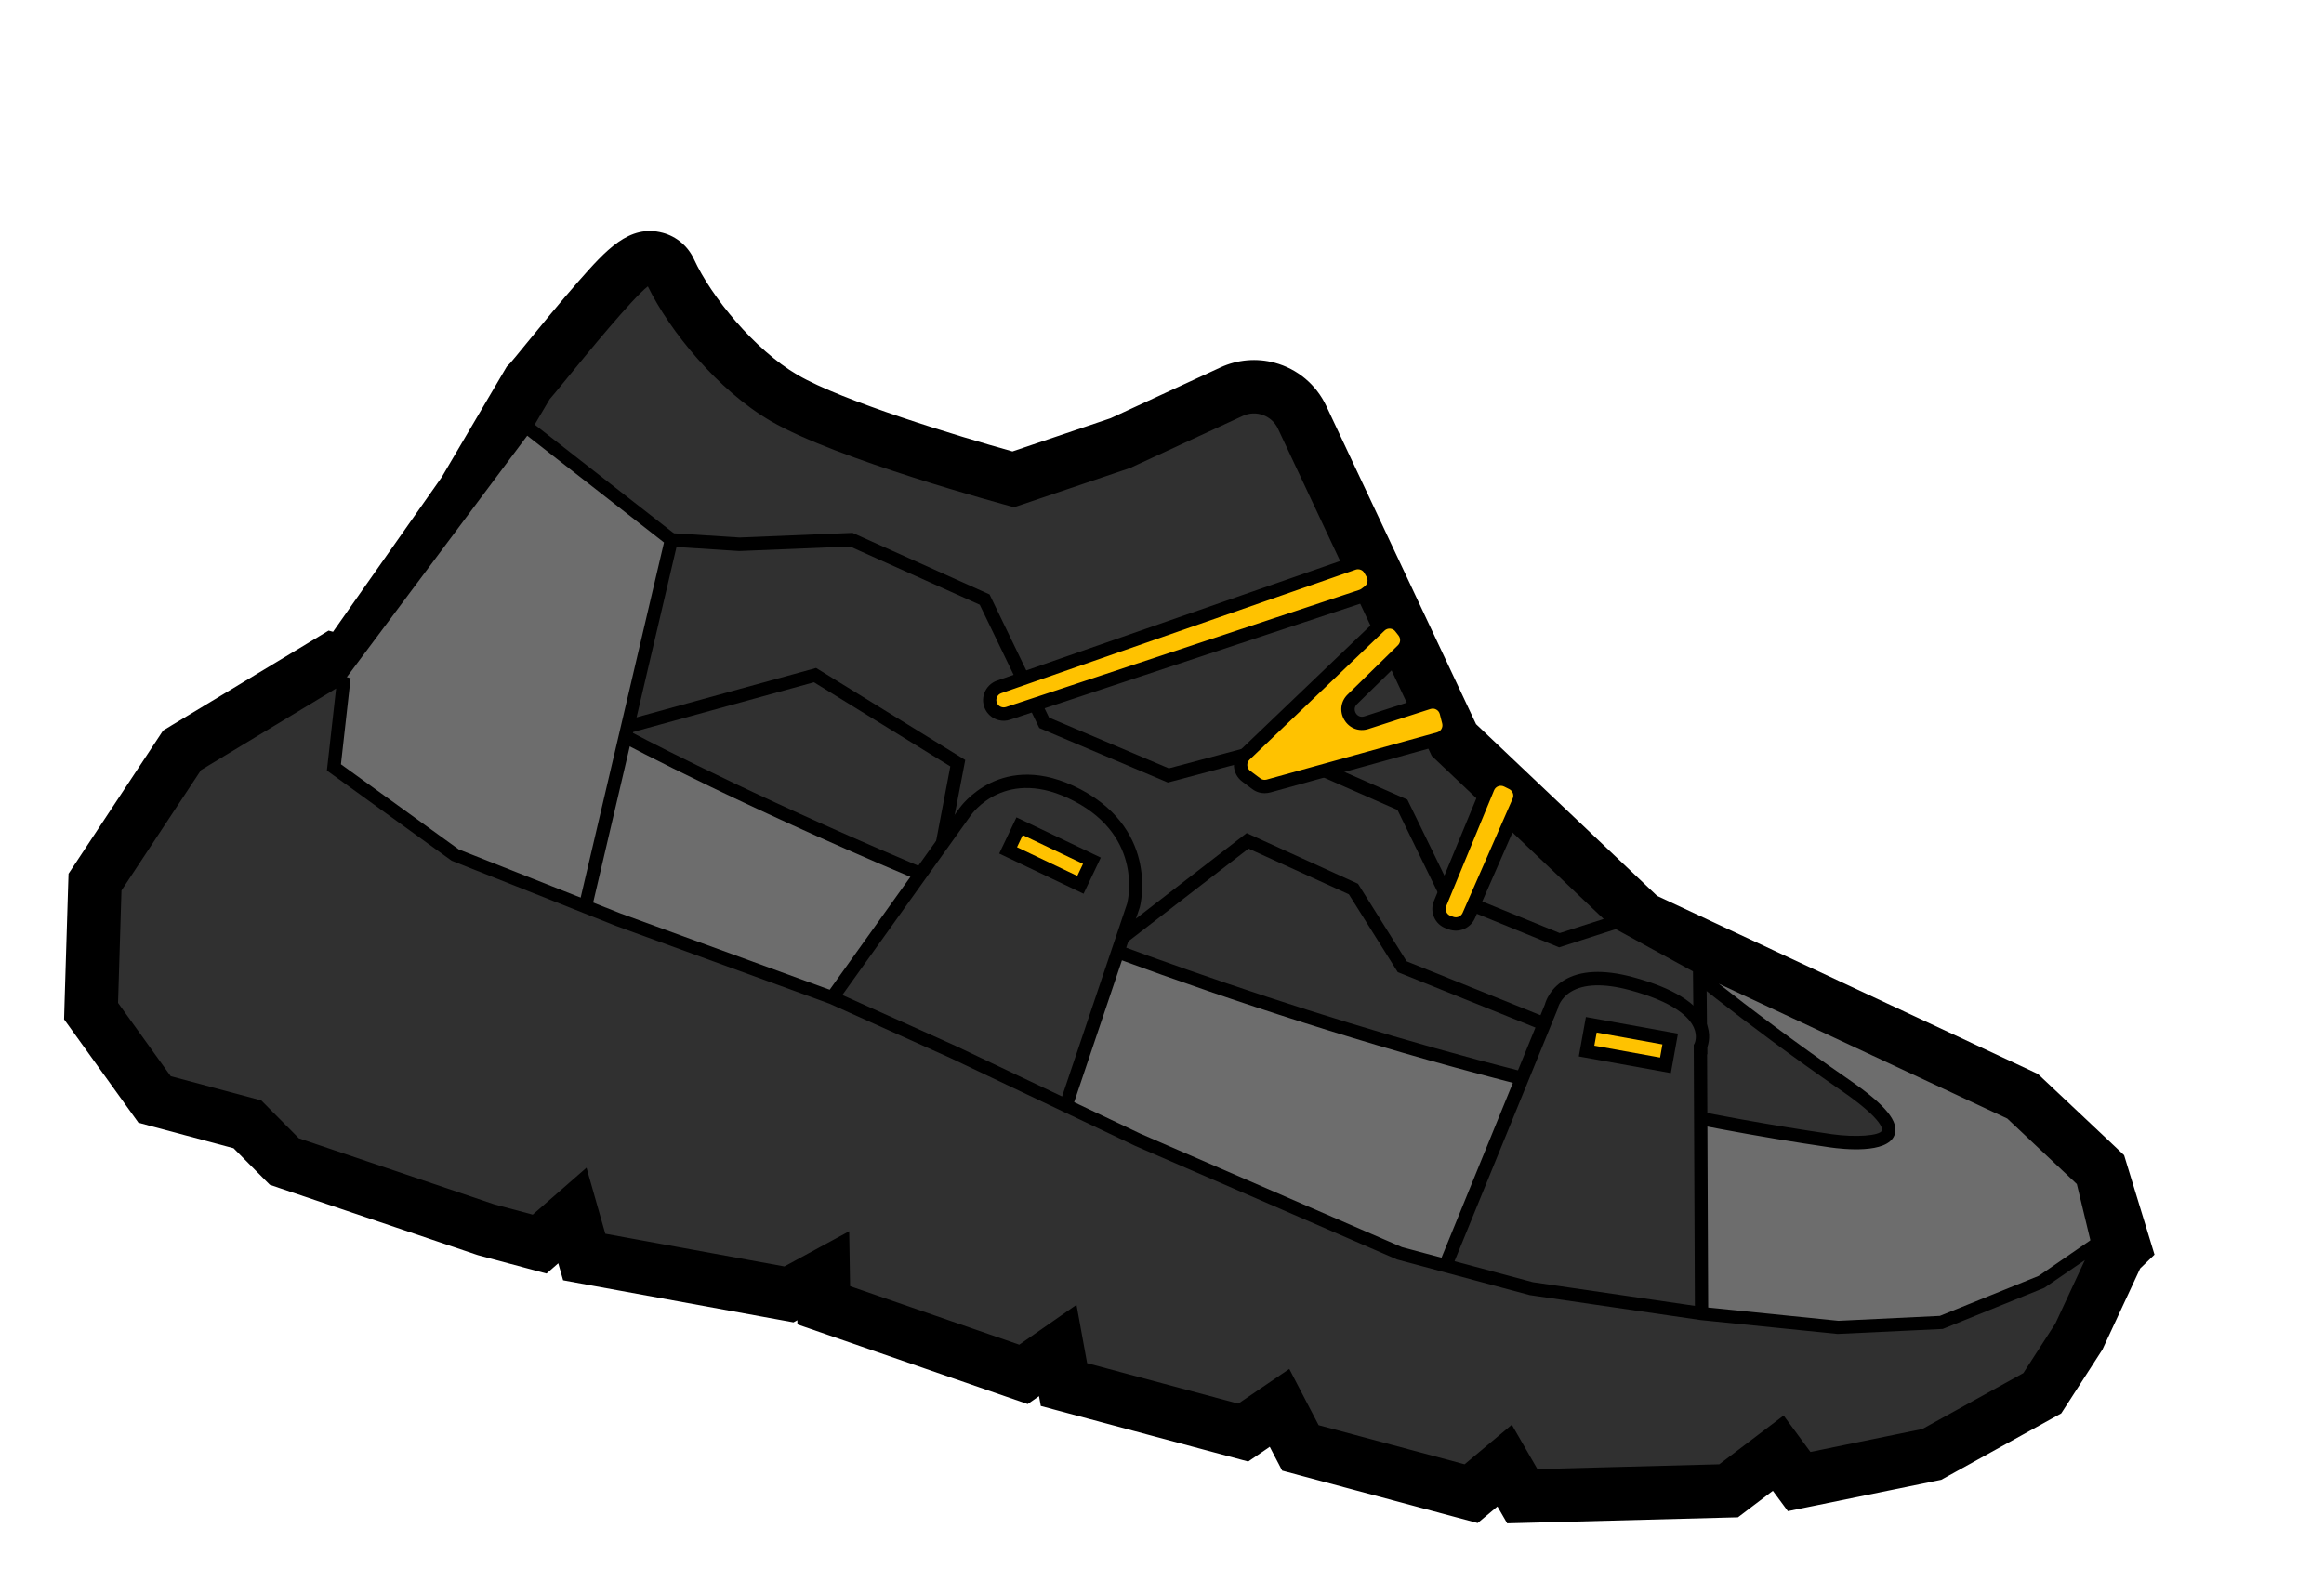 <svg width="219" height="149" viewBox="0 0 219 149" fill="none" xmlns="http://www.w3.org/2000/svg">
<g filter="url(#filter0_d_60_1829)">
<path d="M53.767 106.126L50.927 108.603L45.7 107.202L26.622 100.748L23.154 97.253L14.377 94.901L8.259 86.395L8.638 74.04L16.928 61.48L31.291 52.808L32.293 53.083L43.465 37.184L49.52 26.91L49.7 26.724C49.864 26.553 50.562 25.698 51.234 24.868C59.031 15.316 60.062 14.582 61.879 15.069C62.554 15.25 63.106 15.717 63.397 16.355C65.116 20.105 69.431 25.542 74.046 28.231C79.252 31.268 92.421 34.999 95.478 35.844L105.478 32.465L115.947 27.628C117.076 27.11 118.357 26.997 119.554 27.318C121.074 27.725 122.325 28.77 122.992 30.193L137.266 60.559L154.89 77.281L190.771 94.061L198.213 101.078L200.511 108.599L199.825 109.262C199.806 109.309 199.787 109.356 199.768 109.403L196.171 117.137L192.663 122.568L182.139 128.393L169.401 131L167.5 128.418L162.996 131.831L143.268 132.349L141.697 129.628L138.7 132.135L122.319 127.745L120.451 124.164L117.201 126.374L99.975 121.759L99.443 118.834L96.485 120.901L77.306 114.264L77.262 111.777L74.382 113.337L54.786 109.761L53.767 106.126Z" fill="#303030"/>
<path d="M118.978 29.444C119.835 29.673 120.588 30.266 120.989 31.129L135.443 61.868L153.628 79.119L189.516 95.901L196.278 102.273L198.014 107.95C197.925 108.037 197.818 108.145 197.688 108.266C197.758 108.298 197.807 108.383 197.77 108.471L194.238 116.059L191.118 120.897L181.373 126.292L170.345 128.549L167.957 125.303L162.236 129.634L144.522 130.099L142.297 126.245L138.167 129.699L123.828 125.857L121.263 120.941L116.802 123.974L101.898 119.981L100.996 115.055L96.148 118.44L79.485 112.672L79.409 108.092L74.019 111.019L56.536 107.826L54.928 102.183L50.361 106.171L46.331 105.091L27.814 98.827L24.29 95.277L18.752 93.793L15.701 92.975L10.481 85.713L10.818 74.729L18.493 63.105L31.621 55.176L32.355 55.379L32.164 57.087L45.322 38.372L51.293 28.245C52.133 27.37 60.263 16.916 61.309 17.196C61.345 17.206 61.377 17.234 61.399 17.273C63.225 21.254 67.782 27.126 72.936 30.136C79.134 33.751 95.545 38.148 95.545 38.148L106.291 34.513L116.864 29.626C117.555 29.31 118.297 29.261 118.978 29.444ZM120.118 25.189C118.422 24.734 116.616 24.889 115.017 25.627L104.659 30.415L95.41 33.545C90.234 32.1 79.426 28.819 75.154 26.333C71.086 23.959 67.001 18.93 65.402 15.44C64.833 14.206 63.762 13.293 62.455 12.943L62.449 12.942C59.288 12.095 57.079 14.604 54.522 17.508C52.809 19.453 50.916 21.773 49.531 23.467C48.94 24.188 48.278 25.008 48.085 25.216L47.753 25.557L47.49 26.002L41.617 35.985L31.383 50.546L30.963 50.433L29.346 51.413L16.22 59.336L15.371 59.851L14.823 60.682L7.148 72.306L6.459 73.346L6.418 74.592L6.081 85.577L6.039 87.07L6.913 88.282L12.133 95.544L13.049 96.819L14.569 97.226L17.62 98.043L22.009 99.219L24.691 101.925L25.425 102.662L26.41 102.998L44.926 109.262L45.065 109.306L45.205 109.343L49.234 110.423L51.502 111.031L52.608 110.063L53.065 111.664L55.76 112.159L73.243 115.351L74.771 115.63L75.137 115.429L75.143 115.821L78.058 116.83L94.721 122.598L96.844 123.33L97.91 122.586L98.079 123.511L100.772 124.233L115.676 128.226L117.621 128.747L119.287 127.611L119.654 127.357L119.929 127.887L120.824 129.605L122.696 130.107L137.034 133.949L139.247 134.542L141.003 133.071L141.111 132.983L142.028 134.57L144.645 134.503L162.359 134.038L163.776 134.001L164.905 133.143L167.063 131.507L168.478 133.423L171.241 132.861L182.269 130.604L182.931 130.469L183.52 130.144L193.265 124.749L194.236 124.214L194.836 123.287L197.956 118.449L198.122 118.194L198.247 117.921L201.675 110.553L203.028 109.248L202.241 106.666L200.504 100.989L200.164 99.875L199.317 99.074L192.555 92.702L192.04 92.219L191.398 91.917L156.159 75.439L139.095 59.251L124.977 29.253C124.029 27.247 122.264 25.764 120.118 25.189Z" fill="black"/>
<path d="M51.293 28.245L45.322 38.372L29.527 60.85L32.154 68.068C32.154 68.068 64.583 100.21 121.111 115.357C177.638 130.503 195.376 110.5 198.014 107.95L196.278 102.273L189.516 95.901L153.628 79.119L135.443 61.868L120.989 31.129C120.258 29.578 118.418 28.909 116.864 29.626L106.291 34.513L95.545 38.148C95.545 38.148 79.134 33.751 72.936 30.136C67.782 27.126 63.225 21.254 61.399 17.273C60.872 16.128 52.163 27.332 51.293 28.245Z" fill="#303030"/>
<path d="M120.948 115.964C64.907 100.948 32.038 68.838 31.708 68.515L31.61 68.418L28.822 60.758L29.011 60.49L44.806 38.012L50.836 27.81C51.018 27.618 51.685 26.806 52.453 25.859C59.088 17.728 60.515 16.462 61.367 16.567C61.638 16.6 61.853 16.769 61.965 17.007C63.826 21.076 68.299 26.704 73.246 29.587C78.954 32.914 93.705 36.991 95.521 37.484L106.052 33.921L116.596 29.046C118.456 28.183 120.682 28.994 121.559 30.852L135.962 61.486L153.987 78.583L189.874 95.365L196.828 101.919L198.73 108.122L198.165 108.674C189.898 116.915 168.875 128.806 120.948 115.964ZM32.697 67.718C34.726 69.676 67.098 100.233 121.274 114.749C168.593 127.428 189.203 115.837 197.273 107.797C197.282 107.786 197.292 107.776 197.299 107.771L195.722 102.619L189.153 96.429L153.265 79.647L134.919 62.242L120.423 31.394C119.841 30.163 118.369 29.626 117.129 30.192L106.49 35.107L95.564 38.805L95.382 38.756C94.707 38.575 78.818 34.298 72.622 30.677C67.635 27.771 63.108 22.2 61.05 17.993C59.582 19.118 55.179 24.512 53.434 26.65C52.542 27.74 52.038 28.36 51.798 28.622L45.863 38.686L30.233 60.941L32.697 67.718Z" fill="black"/>
<path d="M58.927 60.415C58.927 60.415 113.602 89.892 172.529 98.515C172.529 98.515 183.818 100.146 173.925 93.306C164.031 86.466 157.571 80.963 157.571 80.963L189.516 95.901L196.278 102.273L197.77 108.471L188.678 118.478L137.403 117.768L61.838 91.006L46.316 82.097L58.927 60.415Z" fill="#6D6D6D"/>
<path d="M137.287 118.395L137.191 118.363L61.573 91.58L61.522 91.553L45.451 82.335L58.69 59.576L59.225 59.863C59.664 60.097 95.203 79.079 139.36 90.918C150.063 93.786 161.27 96.235 172.617 97.894C174.851 98.213 177.149 98.047 177.349 97.546C177.365 97.511 177.643 96.642 173.571 93.824C163.765 87.047 157.232 81.498 157.169 81.442L153.62 78.42L189.879 95.373L196.848 101.944L198.464 108.651L188.958 119.113L188.672 119.108L137.287 118.395ZM62.102 90.432L137.519 117.141L188.405 117.844L197.081 108.293L195.709 102.596L189.155 96.423L161.968 83.712C164.83 85.964 169.095 89.205 174.28 92.783C177.699 95.145 179.008 96.753 178.516 98.002C177.823 99.765 173.689 99.315 172.434 99.135C117.168 91.05 65.008 64.318 59.165 61.254L47.179 81.866L62.102 90.432Z" fill="black"/>
<path d="M63.275 41.879L69.679 42.292L80.218 41.859L92.783 47.506L98.394 59.12L110.093 64.085L119.916 61.467L132.154 66.85L136.248 75.25L146.95 79.609L152.324 77.883L160.165 82.173L160.236 89.638L145.52 87.5L132.131 82.108L127.533 74.784L117.564 70.243L104.418 80.402L88.805 70.499L90.254 62.926L76.798 54.623L56.403 60.233L63.275 41.879Z" fill="#303030"/>
<path d="M104.454 81.167L88.112 70.801L89.553 63.233L76.701 55.301L55.384 61.166L62.852 41.219L69.693 41.658L80.344 41.222L80.477 41.283L93.251 47.026L98.858 58.632L110.143 63.415L119.971 60.797L132.623 66.364L136.713 74.756L146.979 78.94L152.397 77.199L160.799 81.802L160.88 90.371L145.361 88.115L145.29 88.09L131.713 82.621L127.11 75.29L117.654 70.978L104.454 81.167ZM89.504 70.198L104.382 79.637L117.478 69.517L127.97 74.296L132.553 81.602L145.682 86.892L159.597 88.913L159.536 82.552L152.258 78.569L146.925 80.287L135.79 75.746L131.691 67.338L119.866 62.138L110.052 64.752L97.936 59.616L92.326 47.996L80.104 42.506L69.644 42.934L63.708 42.549L57.432 59.31L76.906 53.955L90.96 62.627L89.504 70.198Z" fill="black"/>
<path d="M49.565 31.17L63.275 41.88L55.165 76.449L26.927 70.557L31.627 55.178L49.565 31.17Z" fill="#6D6D6D"/>
<path d="M26.122 71.032L31.053 54.887L31.116 54.8L49.439 30.277L63.968 41.629L63.875 42.021L55.632 77.186L26.122 71.032ZM32.194 55.467L27.725 70.08L54.694 75.704L62.57 42.127L49.684 32.062L32.194 55.467Z" fill="black"/>
<path d="M78.424 85.026L90.929 67.53C90.929 67.53 94.477 62.24 101.541 65.95C108.6 69.659 106.808 76.345 106.808 76.345L100.453 95.203L85.706 96.749L78.424 85.026Z" fill="#303030"/>
<path d="M85.377 97.417L77.667 85.006L90.413 67.171C90.445 67.127 94.357 61.472 101.827 65.395C105.693 67.428 107.012 70.335 107.432 72.415C107.89 74.668 107.43 76.434 107.41 76.507L100.914 95.789L85.377 97.417ZM79.179 85.053L86.033 96.088L99.987 94.628L106.215 76.154C106.272 75.941 107.763 69.937 101.247 66.516C94.793 63.126 91.581 67.699 91.451 67.892L79.179 85.053Z" fill="black"/>
<path d="M146.183 85.873L136.216 110.284L146.069 119.438L160.343 114.794L160.23 89.637C160.23 89.637 162.201 85.976 153.692 83.696C147.012 81.906 146.183 85.873 146.183 85.873Z" fill="#303030"/>
<path d="M145.917 120.153L135.468 110.448L145.579 85.672C145.659 85.374 146.044 84.207 147.361 83.4C148.905 82.453 151.089 82.347 153.855 83.088C157.66 84.108 159.989 85.553 160.778 87.373C161.257 88.479 161.005 89.395 160.862 89.761L160.972 115.243L145.917 120.153ZM136.964 110.119L146.228 118.725L159.716 114.339L159.607 89.483L159.684 89.341C159.695 89.324 159.994 88.694 159.616 87.844C159.172 86.852 157.753 85.436 153.541 84.307C151.152 83.667 149.248 83.724 148.031 84.472C147.018 85.094 146.81 85.989 146.807 86.001L146.799 86.058L146.778 86.111L136.964 110.119Z" fill="black"/>
<path d="M182.944 115.638L173.236 116.105L160.349 114.796L144.312 112.453L131.9 109.127L107.22 98.416L89.809 90.142L78.424 85.026L58.246 77.665L42.931 71.607L31.47 63.325L32.361 55.381L31.627 55.178L18.499 63.106L10.824 74.731L10.487 85.715L15.707 92.977L18.759 93.795L24.296 95.278L27.82 98.829L46.337 105.093L50.367 106.173L54.934 102.185L56.542 107.827L74.025 111.02L79.416 108.093L79.491 112.674L96.154 118.441L101.002 115.057L101.904 119.982L116.808 123.976L121.269 120.943L123.834 125.858L138.173 129.7L142.303 126.247L144.528 130.1L162.242 129.635L167.963 125.305L170.351 128.55L181.379 126.294L191.124 120.898L194.244 116.06L197.776 108.472C197.841 108.327 197.677 108.185 197.543 108.273L192.416 111.798L182.944 115.638Z" fill="#303030"/>
<path d="M56.037 108.376L54.599 103.313L50.526 106.867L46.174 105.701L27.478 99.375L23.969 95.842L15.325 93.526L9.849 85.909L10.2 74.531L18.051 62.641L31.529 54.5L33.039 54.918L32.128 63.032L43.229 71.055L58.473 77.088L78.632 84.444L90.058 89.577L107.481 97.855L132.104 108.537L144.437 111.842L160.436 114.18L173.246 115.483L182.803 115.021L192.114 111.248L197.177 107.765C197.474 107.558 197.858 107.582 198.135 107.813C198.412 108.044 198.493 108.424 198.341 108.748L194.77 116.41L191.562 121.381L181.5 126.912L170.078 129.253L167.829 126.194L162.453 130.259L162.25 130.263L144.162 130.738L142.124 127.209L138.32 130.391L123.398 126.393L121.037 121.858L116.919 124.657L101.352 120.486L100.558 116.13L96.248 119.138L78.864 113.118L78.798 109.133L74.124 111.672L73.907 111.633L56.037 108.376ZM28.162 98.282L46.536 104.495L50.201 105.477L55.269 101.056L57.041 107.277L73.916 110.359L80.022 107.044L80.108 112.22L96.05 117.736L101.442 113.976L102.444 119.475L116.685 123.291L121.496 120.02L124.259 125.321L138.014 129.006L142.465 125.28L144.876 129.458L162.013 129.007L168.079 124.411L170.605 127.843L181.145 125.684L190.668 120.412L193.685 115.741L196.466 109.763L192.646 112.375L183.073 116.253L173.161 116.724L160.281 115.416L144.149 113.061L131.648 109.705L106.968 98.994L89.54 90.708L78.167 85.596L58.029 78.259L42.56 72.12L30.804 63.622L31.672 55.887L18.948 63.572L11.448 74.93L11.125 85.521L16.089 92.428L24.623 94.715L28.162 98.282Z" fill="black"/>
<path d="M93.442 57.643C93.753 58.183 94.402 58.435 95.002 58.237L128.299 47.198C128.442 47.152 128.571 47.082 128.687 46.99L128.99 46.758C129.514 46.358 129.658 45.628 129.33 45.051L129.121 44.689C128.805 44.142 128.142 43.893 127.545 44.104L94.153 55.743C93.371 56.009 93.028 56.927 93.442 57.643Z" fill="#FFC200"/>
<path d="M94.085 58.865C93.599 58.734 93.163 58.416 92.901 57.961C92.607 57.452 92.559 56.853 92.763 56.309C92.968 55.764 93.401 55.339 93.948 55.147L127.34 43.508C128.223 43.204 129.201 43.564 129.668 44.373L129.877 44.736C130.362 45.575 130.15 46.659 129.379 47.253L129.076 47.485C128.904 47.615 128.713 47.72 128.506 47.788L95.203 58.825C94.828 58.96 94.444 58.961 94.085 58.865ZM128.154 44.678C128.026 44.643 127.882 44.644 127.746 44.692L94.354 56.331C94.16 56.396 94.002 56.549 93.932 56.739C93.86 56.935 93.874 57.147 93.983 57.326C94.147 57.611 94.486 57.734 94.799 57.636L128.095 46.597C128.168 46.571 128.235 46.536 128.3 46.489L128.603 46.257C128.874 46.05 128.951 45.666 128.777 45.366L128.568 45.004C128.482 44.837 128.33 44.725 128.154 44.678Z" fill="black"/>
<path d="M134.61 57.222L128.763 59.108C127.437 59.534 126.439 57.886 127.436 56.909L132.178 52.27C132.662 51.801 132.708 51.044 132.291 50.509L131.98 50.113C131.499 49.502 130.592 49.435 130.03 49.975L117.317 62.145C116.729 62.71 116.786 63.664 117.436 64.157L118.385 64.868C118.711 65.111 119.132 65.192 119.526 65.082L135.592 60.631C136.282 60.438 136.694 59.728 136.521 59.037L136.295 58.155C136.103 57.413 135.331 56.985 134.61 57.222Z" fill="#FFC200"/>
<path d="M118.672 65.694C118.435 65.63 118.209 65.524 118.009 65.373L117.059 64.662C116.598 64.317 116.315 63.792 116.279 63.222C116.244 62.646 116.464 62.092 116.877 61.695L129.591 49.525C129.986 49.142 130.527 48.948 131.076 48.991C131.62 49.026 132.133 49.3 132.474 49.731L132.785 50.127C133.402 50.911 133.325 52.024 132.616 52.726L127.875 57.365C127.584 57.645 127.629 57.989 127.764 58.215C127.899 58.44 128.184 58.64 128.57 58.515L134.417 56.629C134.923 56.465 135.489 56.519 135.961 56.776C136.431 57.038 136.775 57.482 136.909 58.001L137.136 58.882C137.396 59.903 136.78 60.963 135.768 61.239L119.702 65.689C119.353 65.778 119 65.781 118.672 65.694ZM131.125 50.268C131.082 50.257 131.038 50.251 130.994 50.246C130.795 50.232 130.608 50.299 130.467 50.437L117.749 62.599C117.6 62.742 117.522 62.936 117.538 63.142C117.548 63.347 117.649 63.53 117.812 63.652L118.762 64.362C118.935 64.494 119.153 64.532 119.357 64.476L135.422 60.025C135.781 59.926 135.998 59.554 135.906 59.191L135.68 58.309C135.633 58.121 135.512 57.965 135.347 57.875C135.184 57.779 134.985 57.765 134.801 57.82L128.954 59.706C128.076 59.992 127.164 59.65 126.686 58.857C126.208 58.065 126.33 57.1 126.991 56.457L131.732 51.818C131.986 51.574 132.008 51.176 131.79 50.896L131.479 50.5C131.393 50.386 131.264 50.306 131.125 50.268Z" fill="black"/>
<path d="M140.213 65.244L135.705 76.16C135.421 76.853 135.77 77.643 136.469 77.902L136.742 78.001C137.395 78.241 138.123 77.928 138.404 77.293L143.122 66.519C143.406 65.872 143.132 65.121 142.499 64.808L142.016 64.567C141.332 64.228 140.505 64.541 140.213 65.244Z" fill="#FFC200"/>
<path d="M136.693 78.646C136.639 78.632 136.584 78.617 136.525 78.594L136.252 78.495C135.748 78.308 135.351 77.941 135.138 77.448C134.924 76.96 134.919 76.418 135.124 75.919L139.632 65.004C139.837 64.505 140.242 64.112 140.749 63.922C141.256 63.732 141.816 63.758 142.299 63.998L142.782 64.239C143.719 64.705 144.12 65.809 143.707 66.767L138.989 77.541C138.594 78.432 137.611 78.892 136.693 78.646ZM140.793 65.484L136.285 76.4C136.212 76.576 136.214 76.765 136.29 76.942C136.366 77.119 136.508 77.248 136.685 77.315L136.958 77.414C137.297 77.537 137.679 77.373 137.827 77.041L142.545 66.266C142.694 65.928 142.551 65.538 142.218 65.371L141.735 65.131C141.562 65.045 141.363 65.037 141.189 65.102C141.008 65.17 140.866 65.308 140.793 65.484Z" fill="black"/>
<path d="M102.896 72.124L96.081 68.872L94.997 71.143L101.812 74.395L102.896 72.124Z" fill="#FFC200"/>
<path d="M102.109 75.236L94.16 71.445L95.784 68.036L103.732 71.827L102.109 75.236ZM95.839 70.846L101.517 73.553L102.057 72.414L96.379 69.707L95.839 70.846Z" fill="black"/>
<path d="M157.396 88.925L149.965 87.582L149.517 90.059L156.948 91.402L157.396 88.925Z" fill="#FFC200"/>
<path d="M148.776 90.568L149.446 86.852L158.12 88.42L157.45 92.136L148.776 90.568ZM150.461 88.316L150.24 89.553L156.435 90.672L156.656 89.435L150.461 88.316Z" fill="black"/>
</g>
<defs>
<filter id="filter0_d_60_1829" x="6.039" y="12.775" width="196.988" height="130.795" filterUnits="userSpaceOnUse" color-interpolation-filters="sRGB">
<feFlood flood-opacity="0" result="BackgroundImageFix"/>
<feColorMatrix in="SourceAlpha" type="matrix" values="0 0 0 0 0 0 0 0 0 0 0 0 0 0 0 0 0 0 127 0" result="hardAlpha"/>
<feOffset dy="9"/>
<feComposite in2="hardAlpha" operator="out"/>
<feColorMatrix type="matrix" values="0 0 0 0 0 0 0 0 0 0 0 0 0 0 0 0 0 0 0.15 0"/>
<feBlend mode="normal" in2="BackgroundImageFix" result="effect1_dropShadow_60_1829"/>
<feBlend mode="normal" in="SourceGraphic" in2="effect1_dropShadow_60_1829" result="shape"/>
</filter>
</defs>
</svg>

